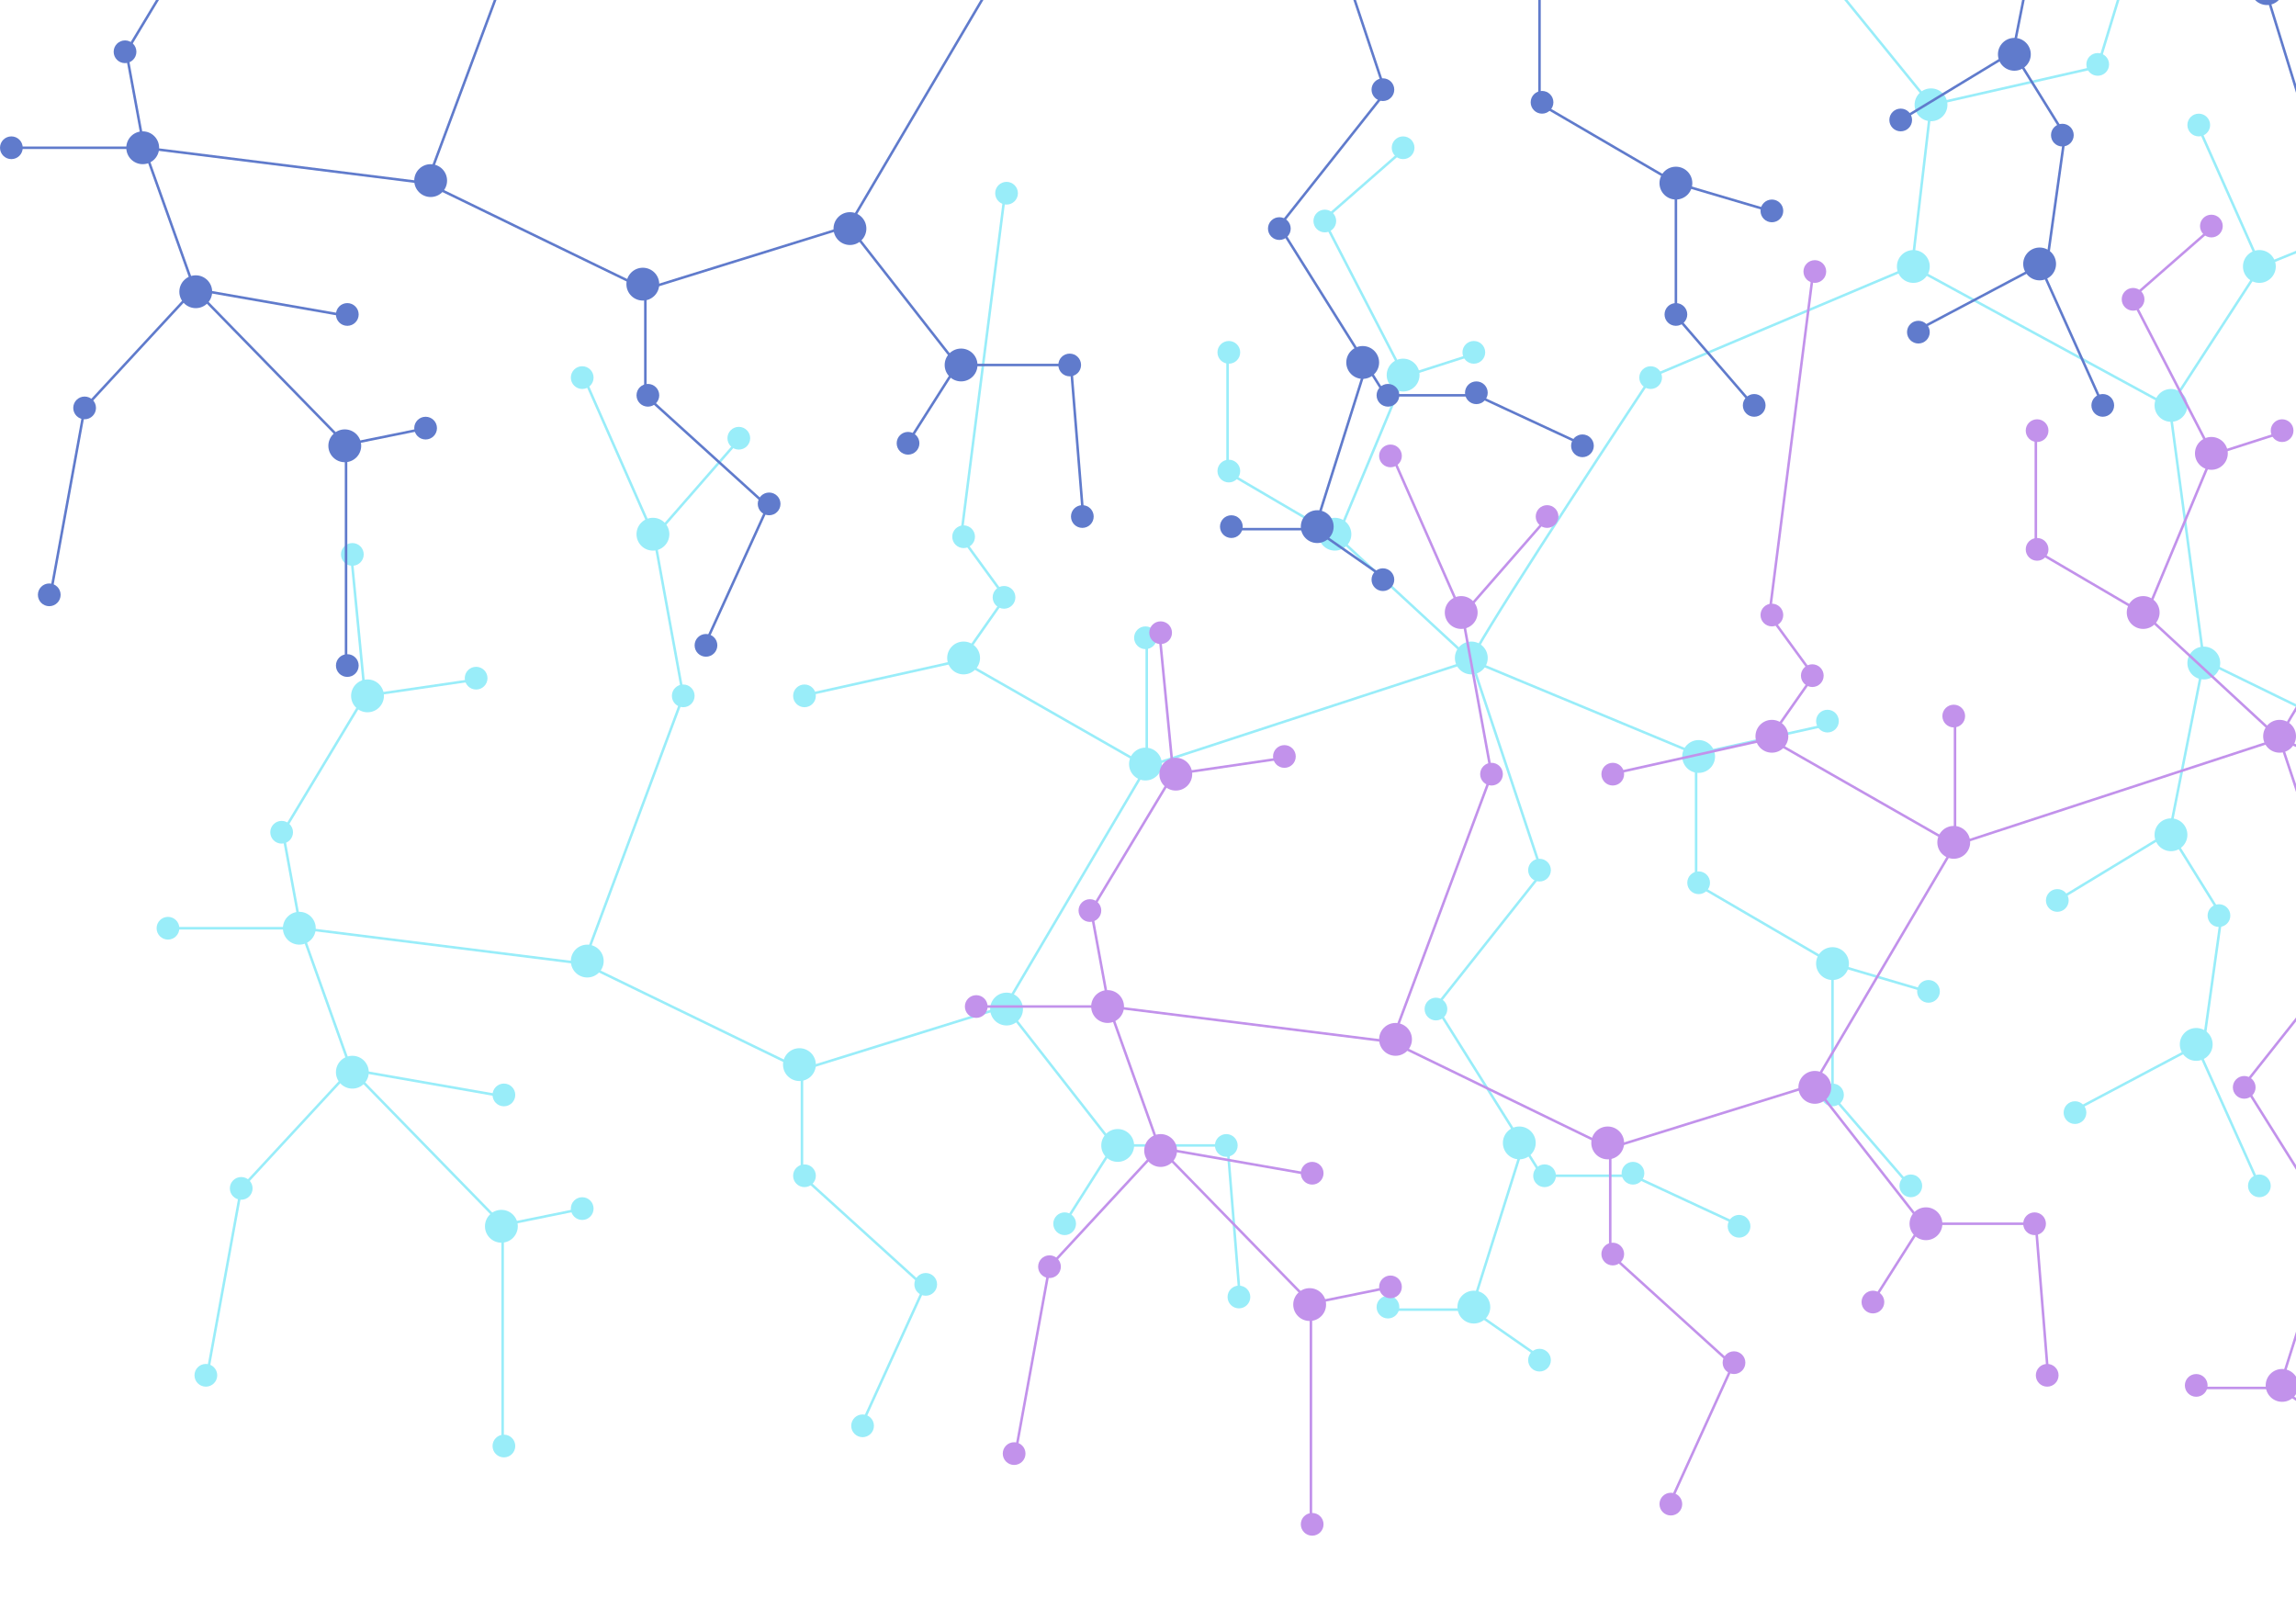<svg width="909" height="637" viewBox="0 0 909 637" fill="none" xmlns="http://www.w3.org/2000/svg">
<g id="DNA">
    <g id="first_container">
        <g id="first">
        <path id="Vector 10" d="M66 367.5H119M119 367.5L231 381.5M119 367.5L112 329.5L144.5 275.5M119 367.5L139 423.5M231 381.5L317.5 423.5M231 381.5L270.5 275.5L259 212.5M317.5 423.5L398 398.5M317.5 423.5V465.5L366 509.5L340.5 565.5M398 398.5L454 303.5M398 398.5L441 453.498M454 303.5L582.5 261.5M454 303.5L380.5 261.5M454 303.5V250.5M582.5 261.5L610.5 345.5L568.5 398.5L602.977 453.498M582.5 261.5L671.5 298.5M582.5 261.5C582.5 257.9 630.167 185 654 149L757 105.5M582.5 261.5L529.5 212.5M688.5 485L646.5 465.5H610.5L602.977 453.498M602.977 453.498L582.5 518.5M582.5 518.5H549M582.5 518.5L610.5 538M671.5 298.5L725.5 286.5M671.5 298.5V350L725.5 381.5M725.5 381.5L764.5 393M725.5 381.5V434L757 470.5M757 105.5L859 161M757 105.5L764.5 41.5M859 161L872.5 261.5M859 161L895 105.5M872.5 261.5L859 329.5M872.5 261.5L958.5 303.5M859 329.5L879.5 362.5L872.5 412.5L869.611 414.03M859 329.5L814.5 356.5M821.5 439.5L869.611 414.03M895 470.5L869.611 414.03M958.5 303.5L995.5 423.5M958.5 303.5L1052 311.5M995.5 423.5L975 495.5M995.5 423.5L1066 485M1066 485L1107 547M1066 485L1156.66 447.469M1107 547L1074 578.5M1107 547L1144 574L1194 578.5L1237 602.5M1181 400L1159 446.5L1156.66 447.469M1156.66 447.469H1256.5M1256.5 447.469L1296.5 485M1256.5 447.469L1317 414.03L1415.5 439.5L1439.5 362.5M1439.5 362.5L1475 350M1439.5 362.5V320M1052 311.5L1079 350M1052 311.5L1156.66 286.5M1156.66 286.5L1181 311.5M1156.66 286.5L1202.5 236.5M1202.5 236.5V198.5M1202.5 236.5L1286 198.5M895 105.5L969 75.5M895 105.5L869.611 48.5M969 75.5L1036 87M969 75.5L995.5 105.5L985 149L932 161M1036 87L1079 65.5M1036 87L1089 126M764.5 41.5L830.5 26.5L843 -14.5M764.5 41.5L719 -14.5L659.5 -6.5L625.5 -55.5M843 -14.5L872.5 -33M843 -14.5L835.5 -77M835.5 -77L814.5 -102M835.5 -77L852 -126M529.5 212.5L556 149M529.5 212.5L486 187V140.5M556 149L582.5 140.5M556 149L524 87L556 59M380.5 261.5L398 236.5L380.5 212.5L398 75.5M380.5 261.5L317.5 275.5M259 212.5L293.5 173M259 212.5L231 149M144.5 275.5L189 269M144.5 275.5L139 219M139 423.5L199 485M139 423.5L199 434M139 423.5L95.5 470.5L82 544.5M199 485V574.5M199 485L231 478.5M441 453.498L421 485M441 453.498H486L491 515.5" stroke="#99EDF9"/>
        <circle id="Ellipse 88" cx="118.5" cy="367.5" r="6.5" fill="#99EDF9"/>
        <circle id="Ellipse 89" cx="139.5" cy="424.5" r="6.5" fill="#99EDF9"/>
        <circle id="Ellipse 90" cx="232.5" cy="380.5" r="6.5" fill="#99EDF9"/>
        <circle id="Ellipse 91" cx="145.5" cy="275.5" r="6.5" fill="#99EDF9"/>
        <circle id="Ellipse 123" cx="258.5" cy="211.5" r="6.5" fill="#99EDF9"/>
        <circle id="Ellipse 124" cx="270.5" cy="275.5" r="4.5" fill="#99EDF9"/>
        <circle id="Ellipse 125" cx="318.5" cy="275.5" r="4.5" fill="#99EDF9"/>
        <circle id="Ellipse 126" cx="292.5" cy="173.5" r="4.5" fill="#99EDF9"/>
        <circle id="Ellipse 127" cx="230.5" cy="149.5" r="4.5" fill="#99EDF9"/>
        <circle id="Ellipse 128" cx="139.5" cy="219.5" r="4.5" fill="#99EDF9"/>
        <circle id="Ellipse 129" cx="188.5" cy="268.5" r="4.5" fill="#99EDF9"/>
        <circle id="Ellipse 130" cx="111.5" cy="329.5" r="4.5" fill="#99EDF9"/>
        <circle id="Ellipse 131" cx="66.5" cy="367.5" r="4.5" fill="#99EDF9"/>
        <circle id="Ellipse 132" cx="95.5" cy="470.5" r="4.5" fill="#99EDF9"/>
        <circle id="Ellipse 133" cx="81.5" cy="544.5" r="4.5" fill="#99EDF9"/>
        <circle id="Ellipse 134" cx="230.5" cy="478.5" r="4.5" fill="#99EDF9"/>
        <circle id="Ellipse 135" cx="199.5" cy="433.5" r="4.5" fill="#99EDF9"/>
        <circle id="Ellipse 136" cx="199.5" cy="572.5" r="4.5" fill="#99EDF9"/>
        <circle id="Ellipse 137" cx="318.5" cy="465.5" r="4.5" fill="#99EDF9"/>
        <circle id="Ellipse 138" cx="366.5" cy="508.5" r="4.5" fill="#99EDF9"/>
        <circle id="Ellipse 139" cx="341.5" cy="564.5" r="4.5" fill="#99EDF9"/>
        <circle id="Ellipse 140" cx="421.5" cy="484.5" r="4.5" fill="#99EDF9"/>
        <circle id="Ellipse 141" cx="485.5" cy="453.5" r="4.5" fill="#99EDF9"/>
        <circle id="Ellipse 142" cx="490.5" cy="513.5" r="4.5" fill="#99EDF9"/>
        <circle id="Ellipse 143" cx="453.5" cy="252.5" r="4.5" fill="#99EDF9"/>
        <circle id="Ellipse 144" cx="397.5" cy="236.5" r="4.5" fill="#99EDF9"/>
        <circle id="Ellipse 145" cx="381.5" cy="212.5" r="4.5" fill="#99EDF9"/>
        <circle id="Ellipse 146" cx="486.5" cy="186.5" r="4.5" fill="#99EDF9"/>
        <circle id="Ellipse 147" cx="486.5" cy="139.5" r="4.5" fill="#99EDF9"/>
        <circle id="Ellipse 148" cx="583.5" cy="139.5" r="4.5" fill="#99EDF9"/>
        <circle id="Ellipse 149" cx="524.5" cy="87.5" r="4.5" fill="#99EDF9"/>
        <circle id="Ellipse 150" cx="555.5" cy="58.5" r="4.5" fill="#99EDF9"/>
        <circle id="Ellipse 151" cx="398.5" cy="76.5" r="4.5" fill="#99EDF9"/>
        <circle id="Ellipse 152" cx="653.5" cy="149.5" r="4.5" fill="#99EDF9"/>
        <circle id="Ellipse 156" cx="830.5" cy="25.5" r="4.5" fill="#99EDF9"/>
        <circle id="Ellipse 160" cx="870.5" cy="49.5" r="4.5" fill="#99EDF9"/>
        <circle id="Ellipse 166" cx="878.5" cy="362.5" r="4.5" fill="#99EDF9"/>
        <circle id="Ellipse 183" cx="814.5" cy="356.5" r="4.5" fill="#99EDF9"/>
        <circle id="Ellipse 184" cx="894.5" cy="469.5" r="4.5" fill="#99EDF9"/>
        <circle id="Ellipse 185" cx="821.5" cy="440.5" r="4.5" fill="#99EDF9"/>
        <circle id="Ellipse 186" cx="763.5" cy="392.5" r="4.5" fill="#99EDF9"/>
        <circle id="Ellipse 187" cx="725.5" cy="433.5" r="4.5" fill="#99EDF9"/>
        <circle id="Ellipse 188" cx="756.5" cy="469.5" r="4.5" fill="#99EDF9"/>
        <circle id="Ellipse 189" cx="688.5" cy="485.5" r="4.5" fill="#99EDF9"/>
        <circle id="Ellipse 190" cx="646.5" cy="464.5" r="4.5" fill="#99EDF9"/>
        <circle id="Ellipse 191" cx="672.5" cy="349.5" r="4.5" fill="#99EDF9"/>
        <circle id="Ellipse 194" cx="609.5" cy="344.5" r="4.5" fill="#99EDF9"/>
        <circle id="Ellipse 195" cx="611.5" cy="465.5" r="4.5" fill="#99EDF9"/>
        <circle id="Ellipse 200" cx="568.5" cy="399.5" r="4.5" fill="#99EDF9"/>
        <circle id="Ellipse 197" cx="609.5" cy="538.5" r="4.5" fill="#99EDF9"/>
        <circle id="Ellipse 198" cx="549.5" cy="517.5" r="4.5" fill="#99EDF9"/>
        <circle id="Ellipse 193" cx="723.5" cy="285.5" r="4.5" fill="#99EDF9"/>
        <circle id="Ellipse 92" cx="198.5" cy="485.5" r="6.5" fill="#99EDF9"/>
        <circle id="Ellipse 93" cx="316.5" cy="421.5" r="6.5" fill="#99EDF9"/>
        <circle id="Ellipse 94" cx="398.5" cy="399.5" r="6.5" fill="#99EDF9"/>
        <circle id="Ellipse 95" cx="442.5" cy="453.5" r="6.5" fill="#99EDF9"/>
        <circle id="Ellipse 96" cx="453.5" cy="302.5" r="6.5" fill="#99EDF9"/>
        <circle id="Ellipse 97" cx="381.5" cy="260.5" r="6.5" fill="#99EDF9"/>
        <circle id="Ellipse 98" cx="582.5" cy="260.5" r="6.5" fill="#99EDF9"/>
        <circle id="Ellipse 99" cx="555.5" cy="148.5" r="6.5" fill="#99EDF9"/>
        <circle id="Ellipse 100" cx="528.5" cy="211.5" r="6.5" fill="#99EDF9"/>
        <circle id="Ellipse 101" cx="672.5" cy="299.5" r="6.5" fill="#99EDF9"/>
        <circle id="Ellipse 102" cx="725.5" cy="381.5" r="6.5" fill="#99EDF9"/>
        <circle id="Ellipse 192" cx="601.5" cy="452.5" r="6.5" fill="#99EDF9"/>
        <circle id="Ellipse 199" cx="583.5" cy="517.5" r="6.5" fill="#99EDF9"/>
        <circle id="Ellipse 103" cx="872.5" cy="262.5" r="6.5" fill="#99EDF9"/>
        <circle id="Ellipse 112" cx="859.5" cy="330.5" r="6.5" fill="#99EDF9"/>
        <circle id="Ellipse 113" cx="869.5" cy="413.5" r="6.5" fill="#99EDF9"/>
        <circle id="Ellipse 104" cx="859.5" cy="160.5" r="6.5" fill="#99EDF9"/>
        <circle id="Ellipse 105" cx="757.5" cy="105.5" r="6.5" fill="#99EDF9"/>
        <circle id="Ellipse 106" cx="894.5" cy="105.5" r="6.5" fill="#99EDF9"/>
        <circle id="Ellipse 107" cx="764.5" cy="41.5" r="6.5" fill="#99EDF9"/>
        </g>
    </g>
    <g id="second_container">
        <g id="second">
        <path id="Vector 10_2" d="M4 58.5H57M57 58.5L169 72.5M57 58.5L50 20.5L82.5 -33.5M57 58.5L77 114.5M169 72.5L255.5 114.5M169 72.5L208.5 -33.5L197 -96.5M255.5 114.5L336 89.5M255.5 114.5V156.5L304 200.5L278.5 256.5M336 89.5L392 -5.5M336 89.5L379 144.498M392 -5.5L520.5 -47.5M392 -5.5L318.5 -47.5M392 -5.5V-58.5M520.5 -47.5L548.5 36.5L506.5 89.5L540.977 144.498M520.5 -47.5L609.5 -10.5M520.5 -47.5C520.5 -51.1 568.167 -124 592 -160L695 -203.5M520.5 -47.5L467.5 -96.5M626.5 176L584.5 156.5H548.5L540.977 144.498M540.977 144.498L520.5 209.5M520.5 209.5H487M520.5 209.5L548.5 229M609.5 -10.5L663.5 -22.5M609.5 -10.5V41L663.5 72.5M663.5 72.5L702.5 84M663.5 72.5V125L695 161.5M695 -203.5L797 -148M695 -203.5L702.5 -267.5M797 -148L810.5 -47.5M797 -148L833 -203.5M810.5 -47.5L797 20.5M810.5 -47.5L896.5 -5.5M797 20.5L817.5 53.5L810.5 103.5L807.611 105.03M797 20.5L752.5 47.5M759.5 130.5L807.611 105.03M833 161.5L807.611 105.03M896.5 -5.5L933.5 114.5M896.5 -5.5L990 2.5M933.5 114.5L913 186.5M933.5 114.5L1004 176M1004 176L1045 238M1004 176L1094.66 138.469M1045 238L1012 269.5M1045 238L1082 265L1132 269.5L1175 293.5M1119 91L1097 137.5L1094.66 138.469M1094.66 138.469H1194.5M1194.5 138.469L1234.5 176M1194.5 138.469L1255 105.03L1353.5 130.5L1377.5 53.5M1377.5 53.5L1413 41M1377.5 53.5V11M990 2.5L1017 41M990 2.5L1094.66 -22.5M1094.66 -22.5L1119 2.5M1094.66 -22.5L1140.5 -72.5M1140.5 -72.5V-110.5M1140.5 -72.5L1224 -110.5M833 -203.5L907 -233.5M833 -203.5L807.611 -260.5M907 -233.5L974 -222M907 -233.5L933.5 -203.5L923 -160L870 -148M974 -222L1017 -243.5M974 -222L1027 -183M702.5 -267.5L768.5 -282.5L781 -323.5M702.5 -267.5L657 -323.5L597.5 -315.5L563.5 -364.5M781 -323.5L810.5 -342M781 -323.5L773.5 -386M773.5 -386L752.5 -411M773.5 -386L790 -435M467.5 -96.5L494 -160M467.5 -96.5L424 -122V-168.5M494 -160L520.5 -168.5M494 -160L462 -222L494 -250M318.5 -47.5L336 -72.5L318.5 -96.5L336 -233.5M318.5 -47.5L255.5 -33.5M197 -96.5L231.5 -136M197 -96.5L169 -160M82.5 -33.5L127 -40M82.5 -33.5L77 -90M77 114.5L137 176M77 114.5L137 125M77 114.5L33.5 161.5L20 235.5M137 176V265.5M137 176L169 169.5M379 144.498L359 176M379 144.498H424L429 206.5" stroke="#607BCC"/>
        <circle id="Ellipse 88_2" cx="56.5" cy="58.5" r="6.5" fill="#607BCC"/>
        <circle id="Ellipse 89_2" cx="77.5" cy="115.5" r="6.5" fill="#607BCC"/>
        <circle id="Ellipse 90_2" cx="170.5" cy="71.5" r="6.5" fill="#607BCC"/>
        <circle id="Ellipse 130_2" cx="49.5" cy="20.5" r="4.5" fill="#607BCC"/>
        <circle id="Ellipse 131_2" cx="4.5" cy="58.5" r="4.5" fill="#607BCC"/>
        <circle id="Ellipse 132_2" cx="33.5" cy="161.5" r="4.5" fill="#607BCC"/>
        <circle id="Ellipse 133_2" cx="19.5" cy="235.5" r="4.5" fill="#607BCC"/>
        <circle id="Ellipse 134_2" cx="168.5" cy="169.5" r="4.5" fill="#607BCC"/>
        <circle id="Ellipse 135_2" cx="137.5" cy="124.5" r="4.5" fill="#607BCC"/>
        <circle id="Ellipse 136_2" cx="137.5" cy="263.5" r="4.5" fill="#607BCC"/>
        <circle id="Ellipse 137_2" cx="256.5" cy="156.5" r="4.5" fill="#607BCC"/>
        <circle id="Ellipse 138_2" cx="304.5" cy="199.5" r="4.5" fill="#607BCC"/>
        <circle id="Ellipse 139_2" cx="279.5" cy="255.5" r="4.5" fill="#607BCC"/>
        <circle id="Ellipse 140_2" cx="359.5" cy="175.5" r="4.5" fill="#607BCC"/>
        <circle id="Ellipse 141_2" cx="423.5" cy="144.5" r="4.5" fill="#607BCC"/>
        <circle id="Ellipse 142_2" cx="428.5" cy="204.5" r="4.5" fill="#607BCC"/>
        <circle id="Ellipse 166_2" cx="816.5" cy="53.5" r="4.5" fill="#607BCC"/>
        <circle id="Ellipse 183_2" cx="752.5" cy="47.5" r="4.5" fill="#607BCC"/>
        <circle id="Ellipse 184_2" cx="832.5" cy="160.5" r="4.5" fill="#607BCC"/>
        <circle id="Ellipse 185_2" cx="759.5" cy="131.5" r="4.5" fill="#607BCC"/>
        <circle id="Ellipse 186_2" cx="701.5" cy="83.5" r="4.5" fill="#607BCC"/>
        <circle id="Ellipse 187_2" cx="663.5" cy="124.5" r="4.5" fill="#607BCC"/>
        <circle id="Ellipse 188_2" cx="694.5" cy="160.5" r="4.5" fill="#607BCC"/>
        <circle id="Ellipse 189_2" cx="626.5" cy="176.5" r="4.5" fill="#607BCC"/>
        <circle id="Ellipse 190_2" cx="584.5" cy="155.5" r="4.5" fill="#607BCC"/>
        <circle id="Ellipse 191_2" cx="610.5" cy="40.5" r="4.5" fill="#607BCC"/>
        <circle id="Ellipse 194_2" cx="547.5" cy="35.5" r="4.5" fill="#607BCC"/>
        <circle id="Ellipse 195_2" cx="549.5" cy="156.5" r="4.5" fill="#607BCC"/>
        <circle id="Ellipse 200_2" cx="506.5" cy="90.5" r="4.5" fill="#607BCC"/>
        <circle id="Ellipse 197_2" cx="547.5" cy="229.5" r="4.5" fill="#607BCC"/>
        <circle id="Ellipse 198_2" cx="487.5" cy="208.5" r="4.5" fill="#607BCC"/>
        <circle id="Ellipse 92_2" cx="136.5" cy="176.5" r="6.5" fill="#607BCC"/>
        <circle id="Ellipse 93_2" cx="254.5" cy="112.5" r="6.5" fill="#607BCC"/>
        <circle id="Ellipse 94_2" cx="336.5" cy="90.5" r="6.5" fill="#607BCC"/>
        <circle id="Ellipse 95_2" cx="380.5" cy="144.5" r="6.5" fill="#607BCC"/>
        <circle id="Ellipse 102_2" cx="663.5" cy="72.5" r="6.5" fill="#607BCC"/>
        <circle id="Ellipse 192_2" cx="539.5" cy="143.5" r="6.5" fill="#607BCC"/>
        <circle id="Ellipse 199_2" cx="521.5" cy="208.5" r="6.5" fill="#607BCC"/>
        <circle id="Ellipse 112_2" cx="797.5" cy="21.5" r="6.5" fill="#607BCC"/>
        <circle id="Ellipse 113_2" cx="807.5" cy="104.5" r="6.5" fill="#607BCC"/>
        <circle id="Ellipse 116" cx="897.5" cy="-4.5" r="6.5" fill="#607BCC"/>
        </g>
    </g>
    <g id="third_container">
    <g id="third">
        <path id="Vector 10_3" d="M386 398.5H439M439 398.5L551 412.5M439 398.5L432 360.5L464.5 306.5M439 398.5L459 454.5M551 412.5L637.5 454.5M551 412.5L590.5 306.5L579 243.5M637.5 454.5L718 429.5M637.5 454.5V496.5L686 540.5L660.5 596.5M718 429.5L774 334.5M718 429.5L761 484.498M774 334.5L902.5 292.5M774 334.5L700.5 292.5M774 334.5V281.5M902.5 292.5L930.5 376.5L888.5 429.5L922.977 484.498M902.5 292.5L991.5 329.5M902.5 292.5C902.5 288.9 950.167 216 974 180L1077 136.5M902.5 292.5L849.5 243.5M1008.5 516L966.5 496.5H930.5L922.977 484.498M922.977 484.498L902.5 549.5M902.5 549.5H869M902.5 549.5L930.5 569M991.5 329.5L1045.5 317.5M991.5 329.5V381L1045.5 412.5M1045.5 412.5L1084.5 424M1045.5 412.5V465L1077 501.5M1077 136.5L1179 192M1077 136.5L1084.5 72.5M1179 192L1192.5 292.5M1179 192L1215 136.5M1192.5 292.5L1179 360.5M1192.5 292.5L1278.5 334.5M1179 360.5L1199.5 393.5L1192.5 443.5L1189.61 445.03M1179 360.5L1134.5 387.5M1141.5 470.5L1189.61 445.03M1215 501.5L1189.61 445.03M1278.5 334.5L1315.5 454.5M1278.5 334.5L1372 342.5M1315.5 454.5L1295 526.5M1315.5 454.5L1386 516M1386 516L1427 578M1386 516L1476.66 478.469M1427 578L1394 609.5M1427 578L1464 605L1514 609.5L1557 633.5M1501 431L1479 477.5L1476.66 478.469M1476.66 478.469H1576.5M1576.5 478.469L1616.5 516M1576.5 478.469L1637 445.03L1735.5 470.5L1759.5 393.5M1759.5 393.5L1795 381M1759.5 393.5V351M1372 342.5L1399 381M1372 342.5L1476.66 317.5M1476.66 317.5L1501 342.5M1476.66 317.5L1522.5 267.5M1522.5 267.5V229.5M1522.5 267.5L1606 229.5M1215 136.5L1289 106.5M1215 136.5L1189.61 79.5M1289 106.5L1356 118M1289 106.5L1315.5 136.5L1305 180L1252 192M1356 118L1399 96.5M1356 118L1409 157M1084.5 72.5L1150.5 57.5L1163 16.5M1084.5 72.5L1039 16.5L979.5 24.5L945.5 -24.5M1163 16.5L1192.5 -2M1163 16.5L1155.5 -46M1155.5 -46L1134.5 -71M1155.5 -46L1172 -95M849.5 243.5L876 180M849.5 243.5L806 218V171.5M876 180L902.5 171.5M876 180L844 118L876 90M700.5 292.5L718 267.5L700.5 243.5L718 106.5M700.5 292.5L637.5 306.5M579 243.5L613.5 204M579 243.5L551 180M464.5 306.5L509 300M464.5 306.5L459 250M459 454.5L519 516M459 454.5L519 465M459 454.5L415.5 501.5L402 575.5M519 516V605.5M519 516L551 509.5M761 484.498L741 516M761 484.498H806L811 546.5" stroke="#C292EB"/>
        <circle id="Ellipse 88_3" cx="438.5" cy="398.5" r="6.5" fill="#C292EB"/>
        <circle id="Ellipse 89_3" cx="459.5" cy="455.5" r="6.5" fill="#C292EB"/>
        <circle id="Ellipse 90_3" cx="552.5" cy="411.5" r="6.5" fill="#C292EB"/>
        <circle id="Ellipse 91_2" cx="465.5" cy="306.5" r="6.5" fill="#C292EB"/>
        <circle id="Ellipse 123_2" cx="578.5" cy="242.5" r="6.5" fill="#C292EB"/>
        <circle id="Ellipse 124_2" cx="590.5" cy="306.5" r="4.5" fill="#C292EB"/>
        <circle id="Ellipse 125_2" cx="638.5" cy="306.5" r="4.5" fill="#C292EB"/>
        <circle id="Ellipse 126_2" cx="612.5" cy="204.5" r="4.5" fill="#C292EB"/>
        <circle id="Ellipse 127_2" cx="550.5" cy="180.5" r="4.5" fill="#C292EB"/>
        <circle id="Ellipse 128_2" cx="459.5" cy="250.5" r="4.5" fill="#C292EB"/>
        <circle id="Ellipse 129_2" cx="508.5" cy="299.5" r="4.5" fill="#C292EB"/>
        <circle id="Ellipse 130_3" cx="431.5" cy="360.5" r="4.5" fill="#C292EB"/>
        <circle id="Ellipse 131_3" cx="386.5" cy="398.5" r="4.5" fill="#C292EB"/>
        <circle id="Ellipse 132_3" cx="415.5" cy="501.5" r="4.5" fill="#C292EB"/>
        <circle id="Ellipse 133_3" cx="401.5" cy="575.5" r="4.5" fill="#C292EB"/>
        <circle id="Ellipse 134_3" cx="550.5" cy="509.5" r="4.5" fill="#C292EB"/>
        <circle id="Ellipse 135_3" cx="519.5" cy="464.5" r="4.5" fill="#C292EB"/>
        <circle id="Ellipse 136_3" cx="519.5" cy="603.5" r="4.5" fill="#C292EB"/>
        <circle id="Ellipse 137_3" cx="638.5" cy="496.5" r="4.5" fill="#C292EB"/>
        <circle id="Ellipse 138_3" cx="686.5" cy="539.5" r="4.5" fill="#C292EB"/>
        <circle id="Ellipse 139_3" cx="661.5" cy="595.5" r="4.5" fill="#C292EB"/>
        <circle id="Ellipse 140_3" cx="741.5" cy="515.5" r="4.5" fill="#C292EB"/>
        <circle id="Ellipse 141_3" cx="805.5" cy="484.5" r="4.5" fill="#C292EB"/>
        <circle id="Ellipse 142_3" cx="810.5" cy="544.5" r="4.5" fill="#C292EB"/>
        <circle id="Ellipse 143_2" cx="773.5" cy="283.5" r="4.5" fill="#C292EB"/>
        <circle id="Ellipse 144_2" cx="717.5" cy="267.5" r="4.5" fill="#C292EB"/>
        <circle id="Ellipse 145_2" cx="701.5" cy="243.5" r="4.5" fill="#C292EB"/>
        <circle id="Ellipse 146_2" cx="806.5" cy="217.5" r="4.5" fill="#C292EB"/>
        <circle id="Ellipse 147_2" cx="806.5" cy="170.5" r="4.5" fill="#C292EB"/>
        <circle id="Ellipse 148_2" cx="903.5" cy="170.5" r="4.5" fill="#C292EB"/>
        <circle id="Ellipse 149_2" cx="844.5" cy="118.5" r="4.5" fill="#C292EB"/>
        <circle id="Ellipse 150_2" cx="875.5" cy="89.5" r="4.5" fill="#C292EB"/>
        <circle id="Ellipse 151_2" cx="718.5" cy="107.5" r="4.5" fill="#C292EB"/>
        <circle id="Ellipse 200_3" cx="888.5" cy="430.5" r="4.5" fill="#C292EB"/>
        <circle id="Ellipse 198_3" cx="869.5" cy="548.5" r="4.5" fill="#C292EB"/>
        <circle id="Ellipse 92_3" cx="518.5" cy="516.5" r="6.5" fill="#C292EB"/>
        <circle id="Ellipse 93_3" cx="636.5" cy="452.5" r="6.5" fill="#C292EB"/>
        <circle id="Ellipse 94_3" cx="718.5" cy="430.5" r="6.5" fill="#C292EB"/>
        <circle id="Ellipse 95_3" cx="762.5" cy="484.5" r="6.5" fill="#C292EB"/>
        <circle id="Ellipse 96_2" cx="773.5" cy="333.5" r="6.5" fill="#C292EB"/>
        <circle id="Ellipse 97_2" cx="701.5" cy="291.5" r="6.5" fill="#C292EB"/>
        <circle id="Ellipse 98_2" cx="902.5" cy="291.5" r="6.5" fill="#C292EB"/>
        <circle id="Ellipse 99_2" cx="875.5" cy="179.5" r="6.5" fill="#C292EB"/>
        <circle id="Ellipse 100_2" cx="848.5" cy="242.5" r="6.5" fill="#C292EB"/>
        <circle id="Ellipse 199_3" cx="903.5" cy="548.5" r="6.5" fill="#C292EB"/>
    </g>
</g>
</g>
</svg>
